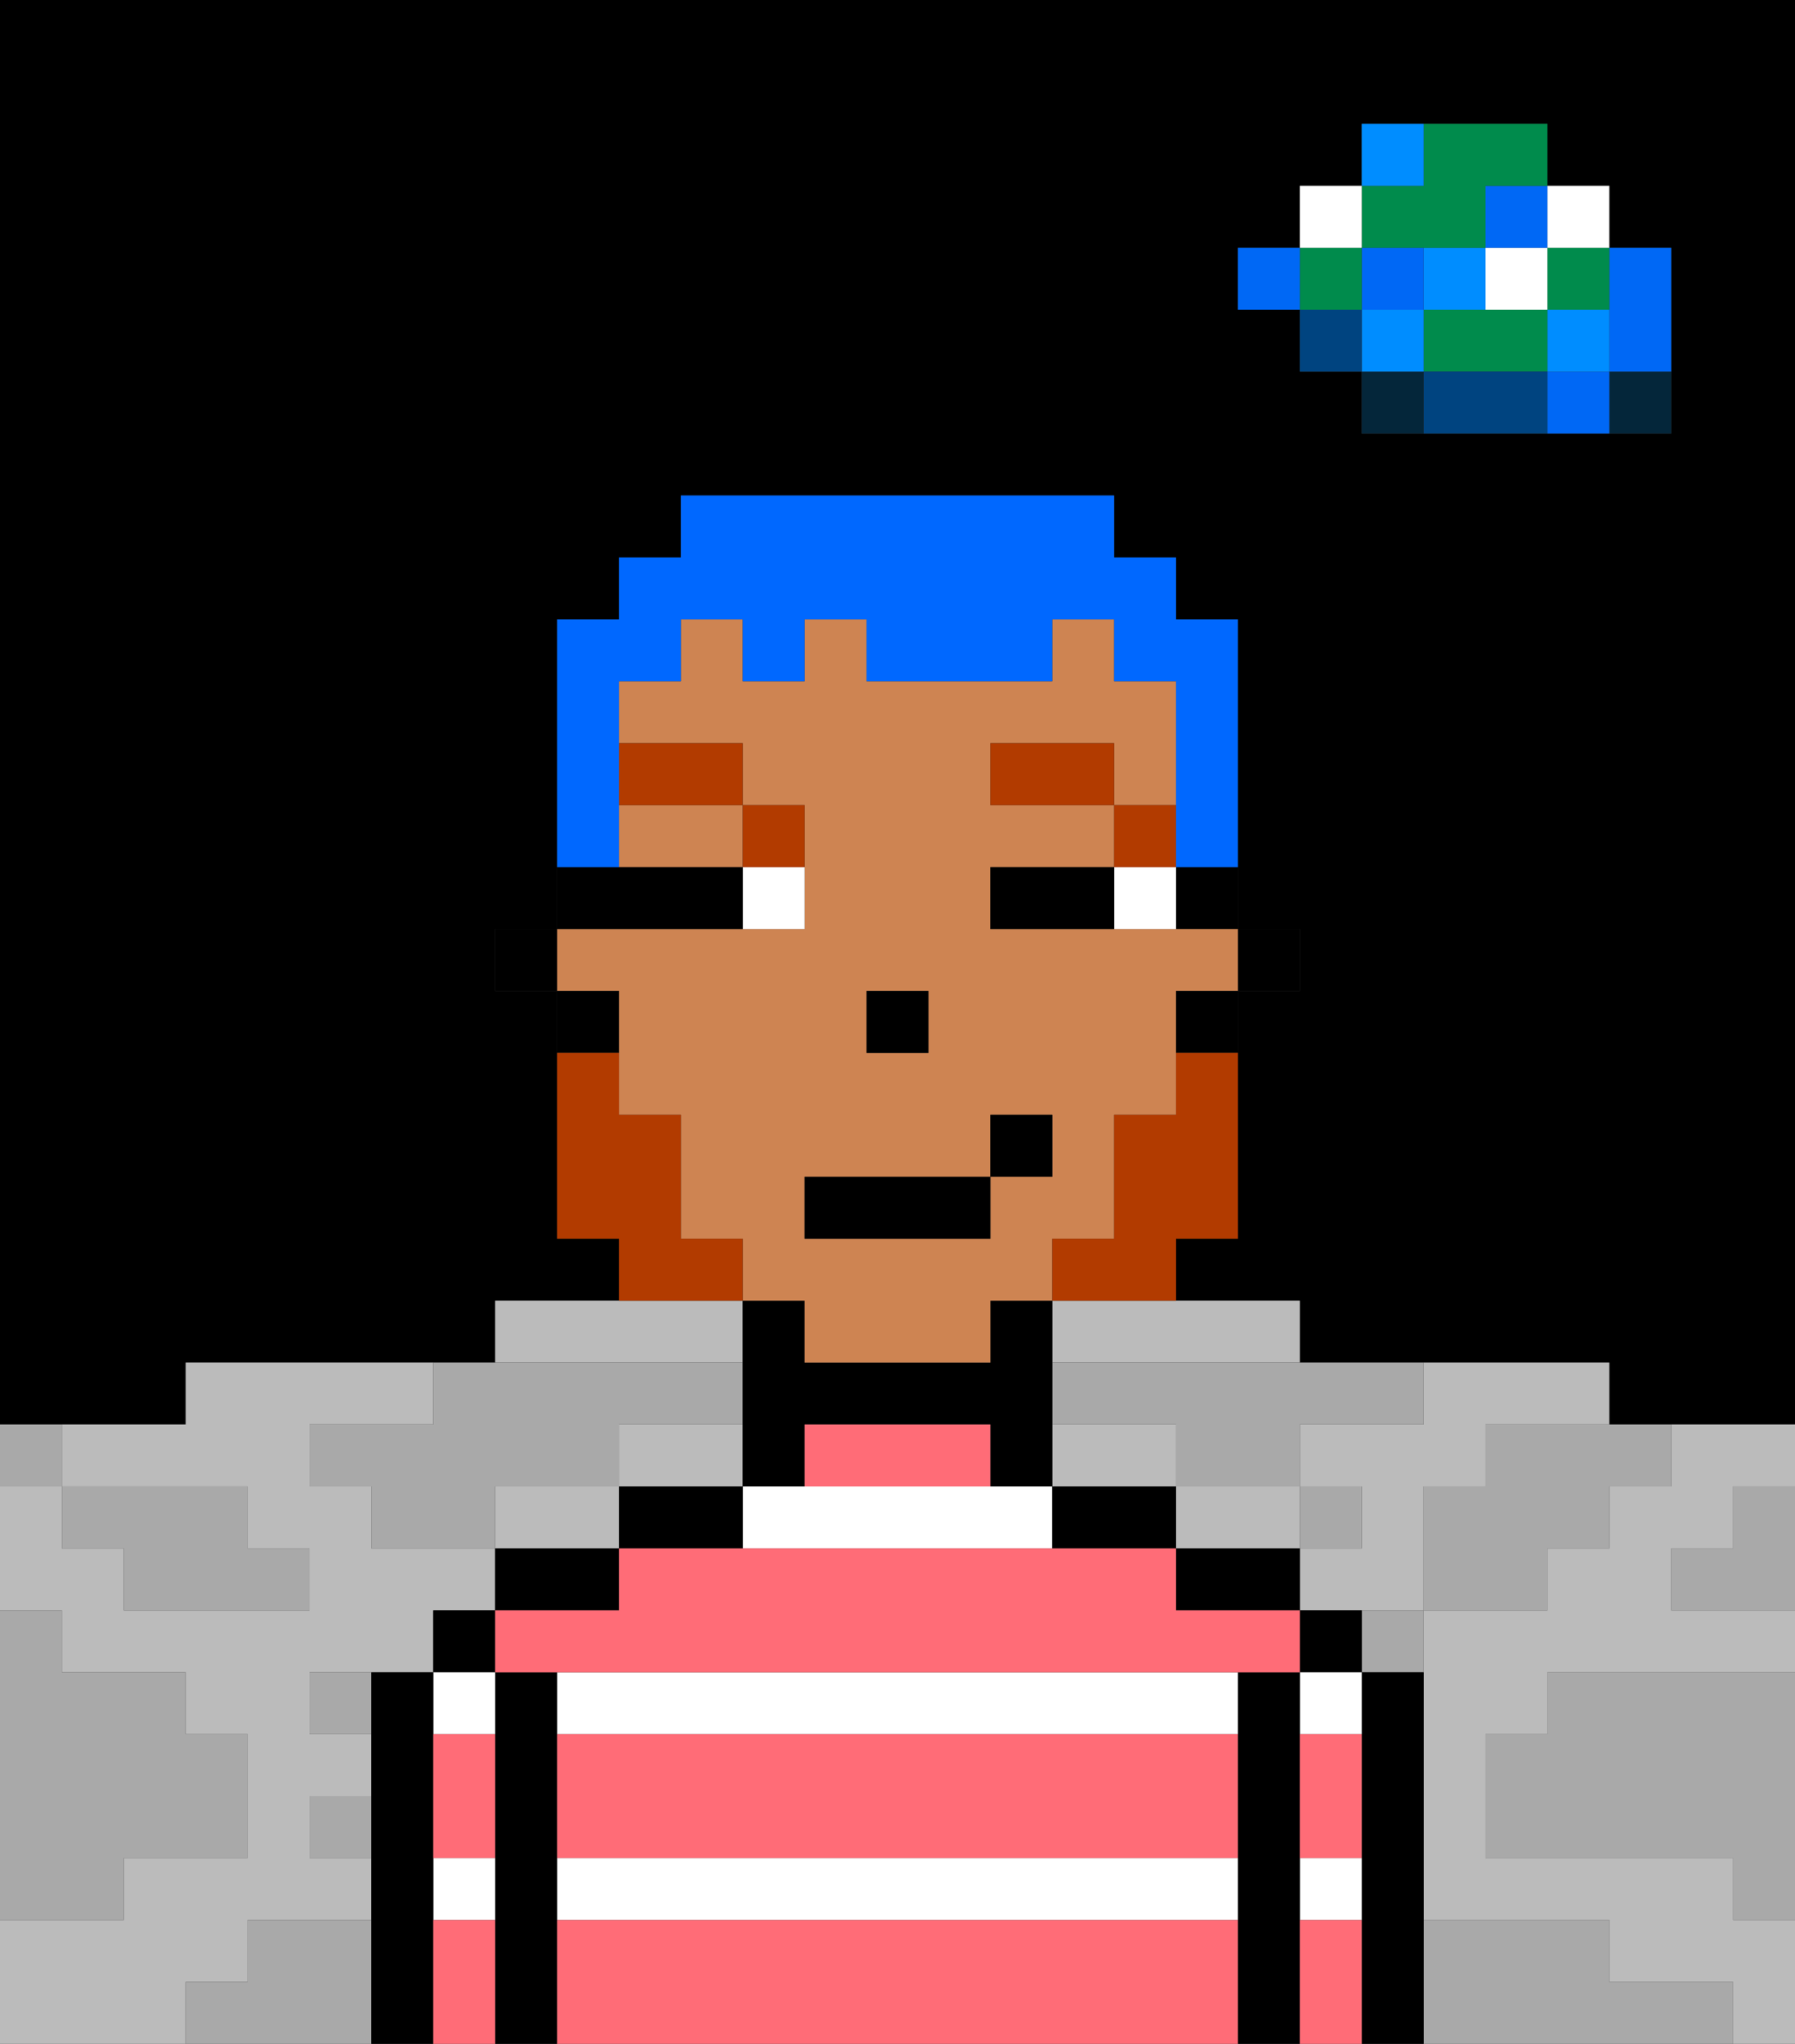 <svg xmlns="http://www.w3.org/2000/svg" viewBox="0 0 29 33"><rect x="0" y="0" width="29" height="33" fill="#333333" stroke="none"/><defs><style>polygon,rect,path{shape-rendering:crispedges;}polygon,rect,path{shape-rendering:crispedges;}.kb64-1{fill:#a9a9a9;}.kb64-2{fill:#bbbbbb;}.kb64-3{fill:#04263a;}.kb64-4{fill:#0068f5;}.kb64-5{fill:#008dff;}.kb64-6{fill:#008b4c;}.kb64-7{fill:#ffffff;}.kb64-8{fill:#004480;}.kb64-9{fill:#000000;}.kb64-10{fill:#ffffff;}.kb64-11{fill:#ff6c77;}.kb64-12{fill:#ce8452;}.kb64-13{fill:#b23b00;}.kb64-14{fill:#b23b00;}.kb64-15{fill:#0068ff;}</style></defs><polygon class="kb64-1" points="28 25 27 25 27 26 28 26 29 26 29 25 29 24 28 24 28 25"/><path class="kb64-9" d="M27,0H0V23H3V22H8V21h2V20H9V16H8V15H9V10h1V9h1V8h7V9h1v1h1v5h1v1H20v4H19v1h2v1h5v1h3V0H27Zm0,5V7H22V6H21V5H20V4h1V3h1V2h3V3h1V4h1Z"/><polygon class="kb64-1" points="27 32 26 32 26 31 25 31 24 31 23 31 23 32 23 33 24 33 25 33 26 33 27 33 28 33 28 32 27 32"/><polygon class="kb64-1" points="27 27 26 27 25 27 25 28 24 28 24 29 24 30 25 30 26 30 27 30 28 30 28 31 29 31 29 30 29 29 29 28 29 27 28 27 27 27"/><polygon class="kb64-2" points="12 24 12 23 11 23 10 23 10 24 11 24 12 24"/><polygon class="kb64-2" points="20 25 21 25 21 24 20 24 19 24 19 25 20 25"/><polygon class="kb64-2" points="10 25 10 24 9 24 8 24 8 25 9 25 10 25"/><polygon class="kb64-2" points="22 23 21 23 21 24 22 24 22 25 21 25 21 26 22 26 23 26 23 25 23 24 24 24 24 23 25 23 26 23 26 22 25 22 24 22 23 22 23 23 22 23"/><polygon class="kb64-2" points="27 23 27 24 26 24 26 25 25 25 25 26 24 26 23 26 23 27 23 28 23 29 23 30 23 31 24 31 25 31 26 31 26 32 27 32 28 32 28 33 29 33 29 32 29 31 28 31 28 30 27 30 26 30 25 30 24 30 24 29 24 28 25 28 25 27 26 27 27 27 28 27 29 27 29 26 28 26 27 26 27 25 28 25 28 24 29 24 29 23 28 23 27 23"/><polygon class="kb64-2" points="17 21 17 22 18 22 19 22 20 22 21 22 21 21 20 21 19 21 18 21 17 21"/><polygon class="kb64-2" points="18 24 19 24 19 23 18 23 17 23 17 24 18 24"/><polygon class="kb64-2" points="10 22 11 22 12 22 12 21 11 21 10 21 9 21 8 21 8 22 9 22 10 22"/><polygon class="kb64-2" points="4 32 4 31 5 31 6 31 6 30 5 30 5 29 6 29 6 28 5 28 5 27 6 27 7 27 7 26 8 26 8 25 7 25 6 25 6 24 5 24 5 23 6 23 7 23 7 22 6 22 5 22 4 22 3 22 3 23 2 23 1 23 1 24 2 24 3 24 4 24 4 25 5 25 5 26 4 26 3 26 2 26 2 25 1 25 1 24 0 24 0 25 0 26 1 26 1 27 2 27 3 27 3 28 4 28 4 29 4 30 3 30 2 30 2 31 1 31 0 31 0 32 0 33 1 33 2 33 3 33 3 32 4 32"/><rect class="kb64-3" x="26" y="6" width="1" height="1"/><polygon class="kb64-4" points="26 5 26 6 27 6 27 5 27 4 26 4 26 5"/><rect class="kb64-4" x="25" y="6" width="1" height="1"/><rect class="kb64-5" x="25" y="5" width="1" height="1"/><rect class="kb64-6" x="25" y="4" width="1" height="1"/><rect class="kb64-7" x="25" y="3" width="1" height="1"/><polygon class="kb64-1" points="24 23 24 24 23 24 23 25 23 26 24 26 25 26 25 25 26 25 26 24 27 24 27 23 26 23 25 23 24 23"/><polygon class="kb64-6" points="24 5 23 5 23 6 24 6 25 6 25 5 24 5"/><rect class="kb64-7" x="24" y="4" width="1" height="1"/><rect class="kb64-4" x="24" y="3" width="1" height="1"/><polygon class="kb64-8" points="24 6 23 6 23 7 24 7 25 7 25 6 24 6"/><rect class="kb64-5" x="23" y="4" width="1" height="1"/><rect class="kb64-1" x="22" y="26" width="1" height="1"/><rect class="kb64-3" x="22" y="6" width="1" height="1"/><rect class="kb64-5" x="22" y="5" width="1" height="1"/><rect class="kb64-4" x="22" y="4" width="1" height="1"/><polygon class="kb64-6" points="23 4 24 4 24 3 25 3 25 2 24 2 23 2 23 3 22 3 22 4 23 4"/><rect class="kb64-5" x="22" y="2" width="1" height="1"/><rect class="kb64-1" x="21" y="24" width="1" height="1"/><rect class="kb64-8" x="21" y="5" width="1" height="1"/><rect class="kb64-6" x="21" y="4" width="1" height="1"/><rect class="kb64-7" x="21" y="3" width="1" height="1"/><rect class="kb64-4" x="20" y="4" width="1" height="1"/><polygon class="kb64-1" points="19 22 18 22 17 22 17 23 18 23 19 23 19 24 20 24 21 24 21 23 22 23 23 23 23 22 22 22 21 22 20 22 19 22"/><rect class="kb64-1" x="5" y="27" width="1" height="1"/><polygon class="kb64-1" points="6 23 5 23 5 24 6 24 6 25 7 25 8 25 8 24 9 24 10 24 10 23 11 23 12 23 12 22 11 22 10 22 9 22 8 22 7 22 7 23 6 23"/><polygon class="kb64-1" points="6 31 5 31 4 31 4 32 3 32 3 33 4 33 5 33 6 33 6 32 6 31"/><rect class="kb64-1" x="5" y="29" width="1" height="1"/><polygon class="kb64-1" points="2 31 2 30 3 30 4 30 4 29 4 28 3 28 3 27 2 27 1 27 1 26 0 26 0 27 0 28 0 29 0 30 0 31 1 31 2 31"/><polygon class="kb64-1" points="2 25 2 26 3 26 4 26 5 26 5 25 4 25 4 24 3 24 2 24 1 24 1 25 2 25"/><rect class="kb64-1" y="23" width="1" height="1"/><polygon class="kb64-9" points="23 31 23 30 23 29 23 28 23 27 22 27 22 28 22 29 22 30 22 31 22 32 22 33 23 33 23 32 23 31"/><rect class="kb64-9" x="21" y="26" width="1" height="1"/><rect class="kb64-10" x="21" y="30" width="1" height="1"/><rect class="kb64-10" x="21" y="27" width="1" height="1"/><polygon class="kb64-9" points="21 31 21 30 21 29 21 28 21 27 20 27 20 28 20 29 20 30 20 31 20 32 20 33 21 33 21 32 21 31"/><polygon class="kb64-9" points="19 25 19 26 20 26 21 26 21 25 20 25 19 25"/><polygon class="kb64-10" points="18 27 16 27 15 27 14 27 11 27 10 27 9 27 9 28 10 28 13 28 14 28 16 28 17 28 18 28 19 28 20 28 20 27 19 27 18 27"/><polygon class="kb64-10" points="16 24 15 24 13 24 12 24 12 25 15 25 16 25 17 25 17 24 16 24"/><polygon class="kb64-10" points="18 30 17 30 16 30 15 30 14 30 11 30 10 30 9 30 9 31 10 31 11 31 12 31 13 31 16 31 17 31 18 31 20 31 20 30 19 30 18 30"/><polygon class="kb64-9" points="17 24 17 25 18 25 19 25 19 24 18 24 17 24"/><polygon class="kb64-9" points="13 24 13 23 14 23 15 23 16 23 16 24 17 24 17 23 17 22 17 21 16 21 16 22 15 22 14 22 13 22 13 21 12 21 12 22 12 23 12 24 13 24"/><polygon class="kb64-9" points="11 25 12 25 12 24 11 24 10 24 10 25 11 25"/><polygon class="kb64-9" points="10 26 10 25 9 25 8 25 8 26 9 26 10 26"/><polygon class="kb64-9" points="9 31 9 30 9 29 9 28 9 27 8 27 8 28 8 29 8 30 8 31 8 32 8 33 9 33 9 32 9 31"/><rect class="kb64-9" x="7" y="26" width="1" height="1"/><rect class="kb64-10" x="7" y="27" width="1" height="1"/><rect class="kb64-10" x="7" y="30" width="1" height="1"/><polygon class="kb64-9" points="7 31 7 30 7 29 7 28 7 27 6 27 6 28 6 29 6 30 6 31 6 32 6 33 7 33 7 32 7 31"/><polygon class="kb64-11" points="20 31 18 31 17 31 16 31 13 31 12 31 11 31 10 31 9 31 9 32 9 33 10 33 11 33 12 33 13 33 14 33 15 33 16 33 17 33 18 33 19 33 20 33 20 32 20 31"/><polygon class="kb64-11" points="18 28 17 28 16 28 14 28 13 28 10 28 9 28 9 29 9 30 10 30 11 30 14 30 15 30 16 30 17 30 18 30 19 30 20 30 20 29 20 28 19 28 18 28"/><polygon class="kb64-11" points="20 26 19 26 19 25 18 25 17 25 16 25 15 25 12 25 11 25 10 25 10 26 9 26 8 26 8 27 9 27 10 27 11 27 14 27 15 27 16 27 18 27 19 27 20 27 21 27 21 26 20 26"/><polygon class="kb64-11" points="16 24 16 23 15 23 14 23 13 23 13 24 15 24 16 24"/><polygon class="kb64-11" points="7 29 7 30 8 30 8 29 8 28 7 28 7 29"/><polygon class="kb64-11" points="8 31 7 31 7 32 7 33 8 33 8 32 8 31"/><polygon class="kb64-11" points="22 31 21 31 21 32 21 33 22 33 22 32 22 31"/><polygon class="kb64-11" points="21 29 21 30 22 30 22 29 22 28 21 28 21 29"/><rect class="kb64-9" x="20" y="15" width="1" height="1"/><rect class="kb64-9" x="19" y="14" width="1" height="1"/><polygon class="kb64-12" points="10 14 11 14 12 14 12 13 10 13 10 14"/><path class="kb64-12" d="M10,17v1h1v2h1v1h1v1h3V21h1V20h1V18h1V16h1V15H16V14h2V13H16V12h2v1h1V11H18V10H17v1H14V10H13v1H12V10H11v1H10v1h2v1h1v2H9v1h1Zm4-1h1v1H14Zm-1,3h3V18h1v1H16v1H13Z"/><rect class="kb64-9" x="19" y="16" width="1" height="1"/><rect class="kb64-9" x="9" y="16" width="1" height="1"/><rect class="kb64-9" x="8" y="15" width="1" height="1"/><rect class="kb64-9" x="14" y="16" width="1" height="1"/><rect class="kb64-7" x="18" y="14" width="1" height="1"/><rect class="kb64-7" x="12" y="14" width="1" height="1"/><polygon class="kb64-9" points="17 14 16 14 16 15 17 15 18 15 18 14 17 14"/><polygon class="kb64-9" points="11 15 12 15 12 14 11 14 10 14 9 14 9 15 10 15 11 15"/><rect class="kb64-13" x="18" y="13" width="1" height="1"/><rect class="kb64-13" x="16" y="12" width="2" height="1"/><rect class="kb64-13" x="12" y="13" width="1" height="1"/><rect class="kb64-13" x="10" y="12" width="2" height="1"/><polygon class="kb64-14" points="19 18 18 18 18 19 18 20 17 20 17 21 18 21 19 21 19 20 20 20 20 19 20 18 20 17 19 17 19 18"/><polygon class="kb64-14" points="12 21 12 20 11 20 11 19 11 18 10 18 10 17 9 17 9 18 9 19 9 20 10 20 10 21 11 21 12 21"/><rect class="kb64-9" x="13" y="19" width="3" height="1"/><rect class="kb64-9" x="16" y="18" width="1" height="1"/><polygon class="kb64-15" points="10 13 10 12 10 11 11 11 11 10 12 10 12 11 13 11 13 10 14 10 14 11 15 11 16 11 17 11 17 10 18 10 18 11 19 11 19 12 19 13 19 14 20 14 20 13 20 12 20 11 20 10 19 10 19 9 18 9 18 8 17 8 16 8 15 8 14 8 13 8 12 8 11 8 11 9 10 9 10 10 9 10 9 11 9 12 9 13 9 14 10 14 10 13"/></svg>